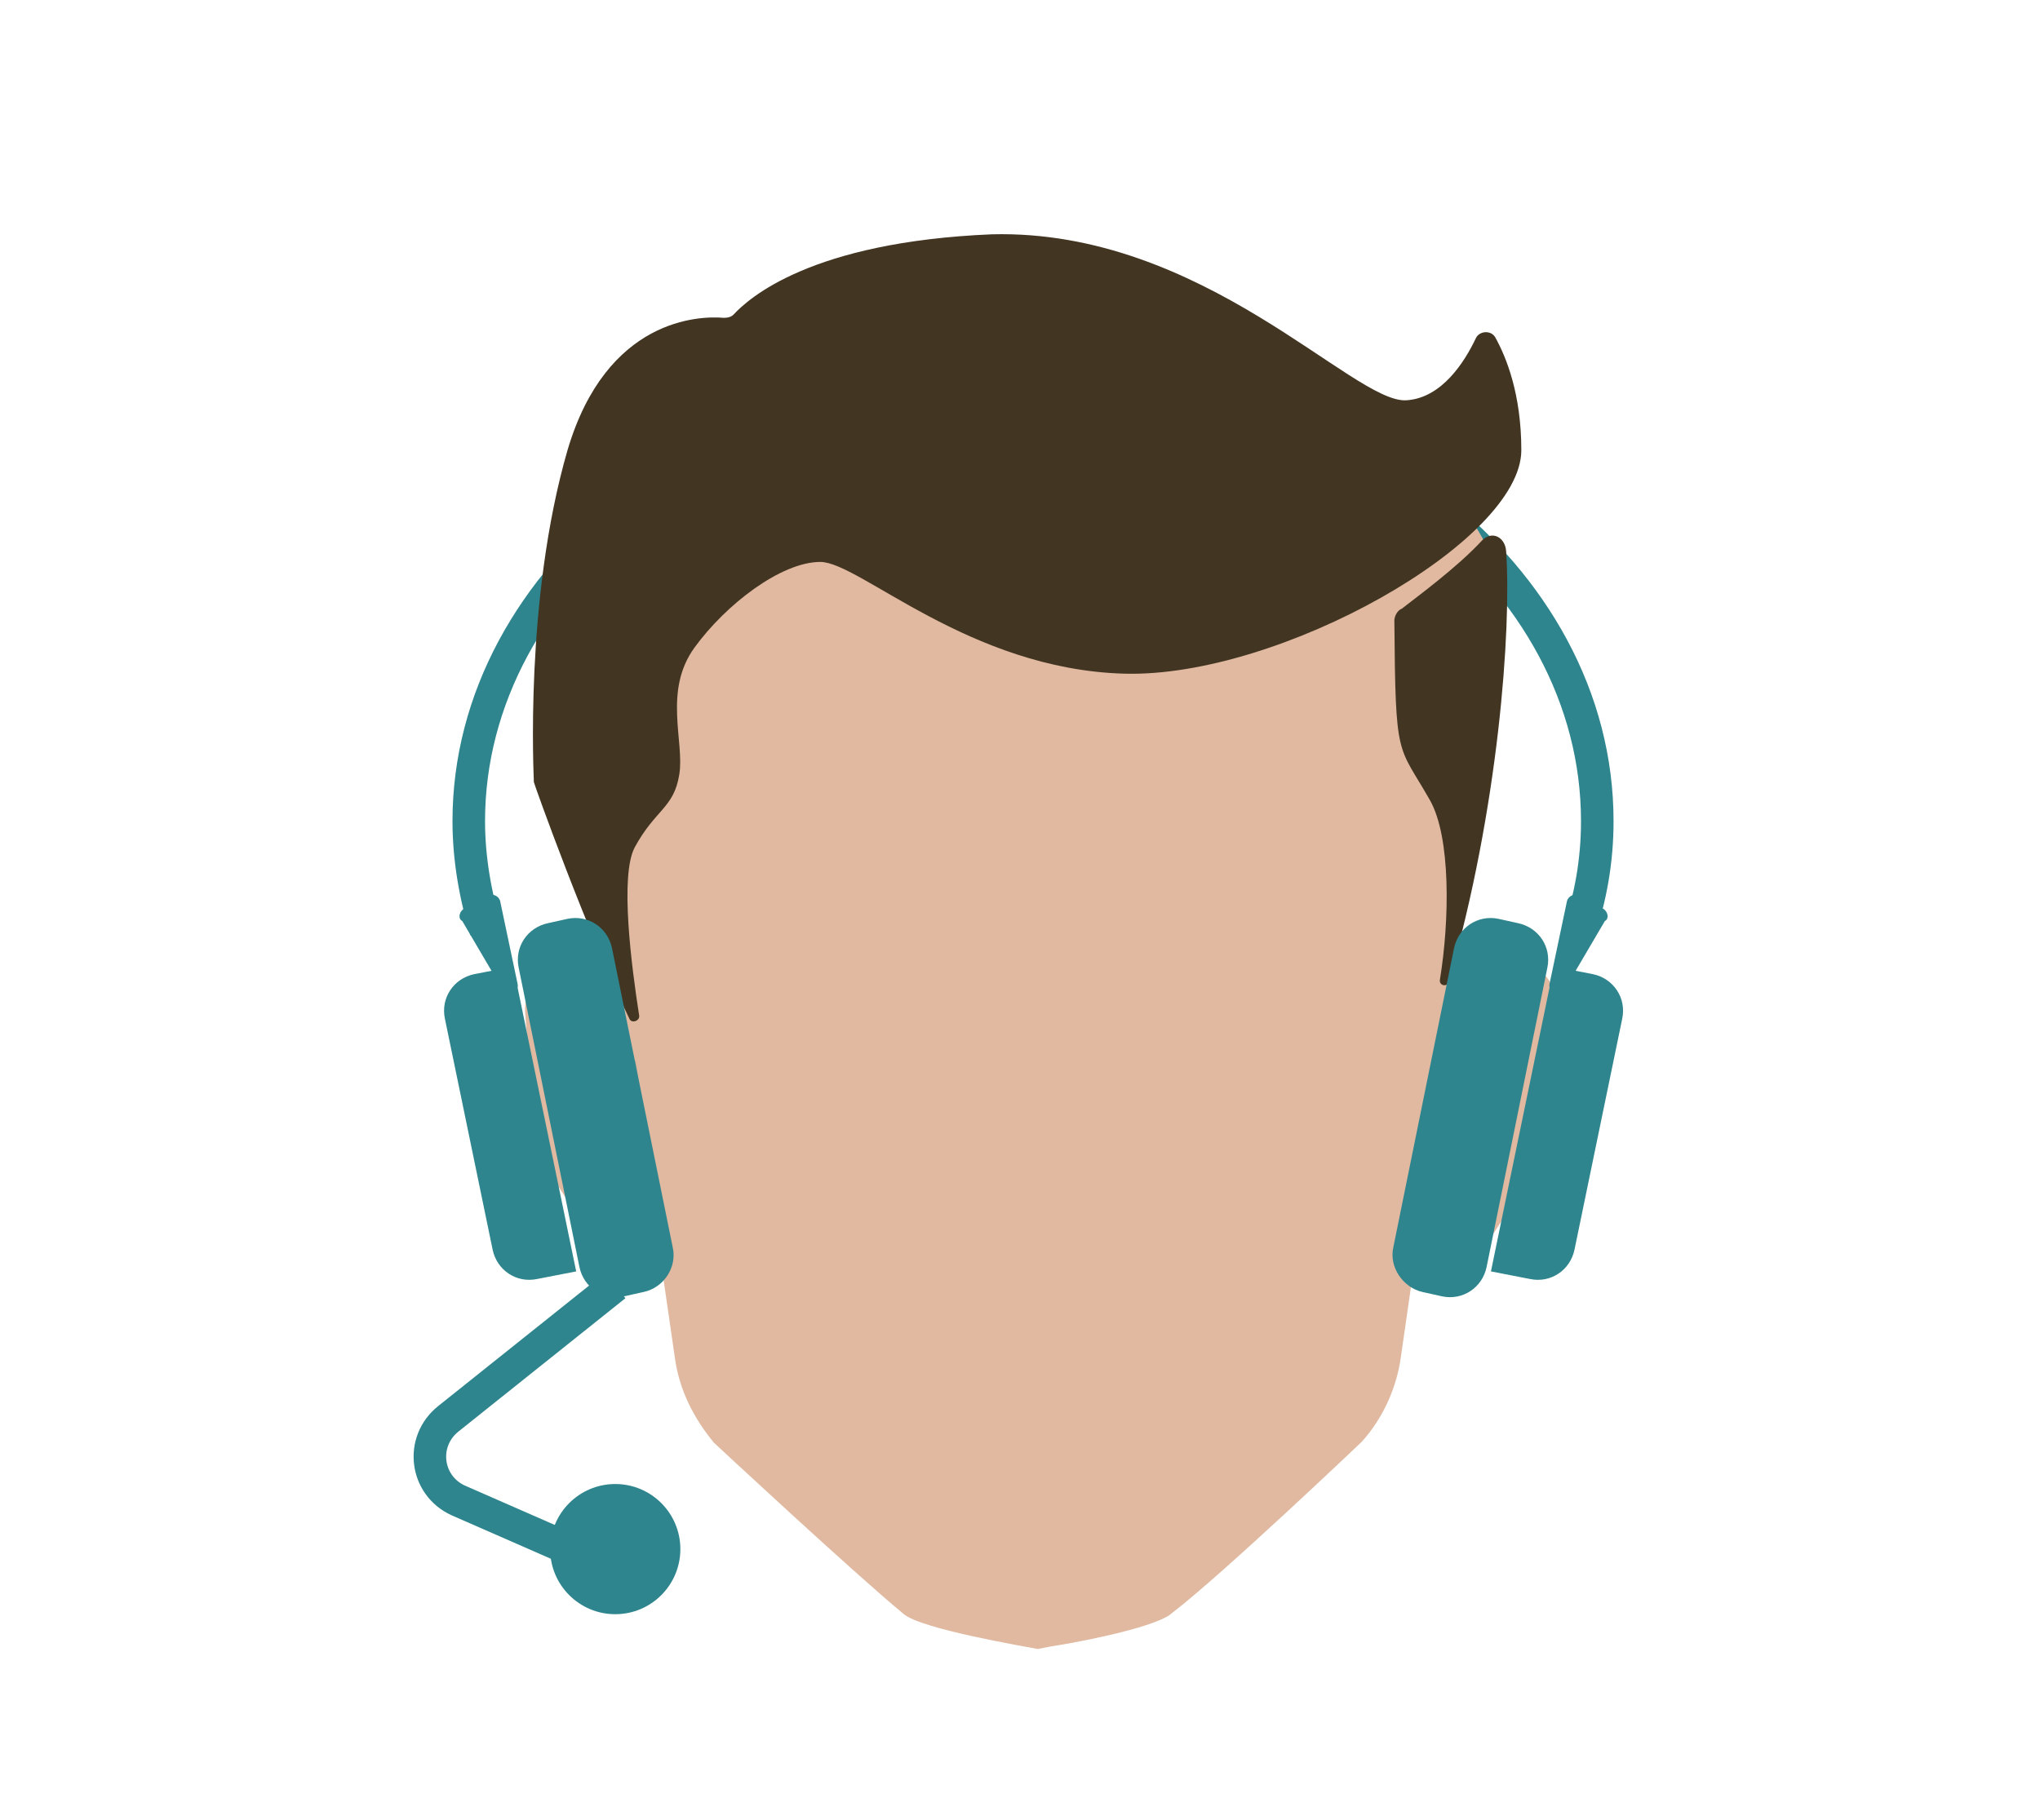 <?xml version="1.0" encoding="utf-8"?>
<!-- Generator: Adobe Illustrator 26.0.3, SVG Export Plug-In . SVG Version: 6.00 Build 0)  -->
<svg version="1.1" id="Layer_1" xmlns="http://www.w3.org/2000/svg" xmlns:xlink="http://www.w3.org/1999/xlink" x="0px" y="0px"
	 viewBox="0 0 188 167.8" style="enable-background:new 0 0 188 167.8;" xml:space="preserve">
<style type="text/css">
	.st0{fill:none;stroke:#2E858E;stroke-width:3;stroke-miterlimit:10;}
	.st1{fill:#E0B9A0;}
	.st2{fill:#CCAA97;}
	.st3{fill:#423522;}
	.st4{fill:#2E858E;}
</style>
<path class="st0" d="M44.8,85.8c-1-3.2-1.6-6.7-1.6-10.1c0-22.6,23.3-41,52-41s52,18.3,52,41c0,3.6-0.6,7.1-1.8,10.5"/>
<g>
	<circle class="st1" cx="123.4" cy="56.7" r="15"/>
	<path class="st1" d="M58.7,90.5l-2.6-1.7c-1.7-1.1-3.9-1-5.4,0.3L50,89.7c-1.1,1-1.7,2.3-1.6,3.7l0.9,11.6c0.1,0.7,0.3,1.5,0.7,2.1
		c1.5,2.3,5.2,8.1,5.7,8.8c0.1,0.2,0.3,0.3,0.6,0.5c2.6,1.3,5.6-0.3,6.3-3.1l2.3-9.8c0.2-1.1,0.1-2.1-0.4-3.1l-4.4-8.4
		C59.8,91.6,59.3,91,58.7,90.5z"/>
	<path class="st1" d="M133.5,90.5l3.2-1.8c1.8-1.1,4.1-0.6,5.5,0.9l0.1,0.2c0.9,1,1.3,2.1,1.2,3.3l-0.9,11.9
		c-0.1,0.7-0.3,1.5-0.7,2.1c-1.5,2.3-5.2,8.1-5.7,8.8c-0.1,0.2-0.3,0.3-0.6,0.5c-2.6,1.3-5.6-0.3-6.3-3.1l-2.3-9.8
		c-0.2-1.1-0.1-2.1,0.4-3.1l4.3-8.2C132.1,91.6,132.8,91,133.5,90.5z"/>
	<path class="st1" d="M135.8,68c-1.5-7.2-5.3-13.7-11.1-18.3l-4.5-3.7c-5.1-4.1-11.5-6.7-18.1-7.1l-6-0.3h-0.1l-6,0.3
		c-6.6,0.4-13,2.9-18.1,7.1l-4.6,3.7c-5.6,4.7-9.6,11.1-11.1,18.3c-0.5,2.7-1,4.8-1,4.9c0,0.5,2.9,15.7,2.9,15.7v8.5l0.2,1.2
		l3.9,26.9c0.4,2.9,1.7,5.5,3.6,7.8c0,0,13,12.1,17.5,15.8c1.7,1.4,11.3,3,12.3,3.2l0,0h0.1l1-0.2l0.6-0.1c3.1-0.5,9.4-1.8,10.7-3
		c4.7-3.6,17.5-15.8,17.5-15.8c1.9-2.1,3.2-4.9,3.6-7.8l3.9-27.1l0.1-1v-8.5c0,0,2.9-15.2,2.9-15.7C136.7,72.7,136.3,70.5,135.8,68z
		"/>
	<path class="st2" d="M131.7,110.7l2-14c0,0,5-5,5.4-5.1s0.6,2.1,0.6,2.1l-1.2,10l-2.9,5L131.7,110.7z"/>
	<path class="st2" d="M60.6,111.8l-2-14c0,0-5-5-5.4-5.1c-0.4-0.1-0.6,2.1-0.6,2.1l1.2,10l2.9,5L60.6,111.8z"/>
	<path class="st3" d="M67.6,29c-0.2,0.2-0.5,0.3-0.9,0.3c-2.2-0.2-10.8,0-14.4,12.2c-4,13.8-3.1,30.2-3.1,30.6l0,0
		c0.1,0.4,4.9,13.8,8.8,21.8c0.2,0.5,1,0.2,0.9-0.3c-0.7-4.5-1.8-12.9-0.4-15.5c1.9-3.5,3.6-3.6,4.1-6.7c0.5-3-1.5-7.7,1.4-11.7
		c2.9-4,8-7.9,11.6-7.9s13.7,9.9,28,10.3c14.3,0.4,36.6-12.2,36.6-20.6c0-5.2-1.4-8.6-2.4-10.4c-0.4-0.7-1.5-0.6-1.8,0.1
		c-1,2.1-3.1,5.5-6.4,5.7c-4.9,0.3-18.7-15.8-38.2-15.3C74.7,22.3,69,27.5,67.6,29z"/>
	<path class="st3" d="M129.2,56.1c1.4-1.1,5.1-3.8,7.4-6.3c0.9-0.9,2.1-0.3,2.2,1c0.5,7.2-0.7,23.8-5.3,39.7
		c-0.1,0.5-0.9,0.4-0.8-0.2c0.9-5.5,1-13.1-0.9-16.5c-3-5.3-3.2-3.5-3.3-16.6C128.5,56.9,128.7,56.3,129.2,56.1z"/>
</g>
<g>
	<path class="st4" d="M59.3,119.1l-1.8,0.4c-1.9,0.4-3.7-0.8-4.1-2.7l-5.6-27.6c-0.4-1.9,0.8-3.7,2.7-4.1l1.8-0.4
		c1.9-0.4,3.7,0.8,4.1,2.7l5.6,27.6C62.4,116.8,61.2,118.7,59.3,119.1z"/>
	<path class="st4" d="M53.1,117.2l-3.6,0.7c-1.9,0.4-3.7-0.8-4.1-2.7L41,93.9c-0.4-1.9,0.8-3.7,2.7-4.1l3.6-0.7L53.1,117.2z"/>
	<path class="st4" d="M42.7,83.8l2.2-1.2c0.5-0.3,1.1,0,1.2,0.5l1.6,7.6c0.1,0.4-0.2,0.8-0.5,0.9l0,0c-0.4,0.1-0.7,0-0.9-0.4
		l-3.7-6.3C42.2,84.7,42.3,84.1,42.7,83.8z"/>
</g>
<g>
	<path class="st4" d="M131.1,119.1l1.8,0.4c1.9,0.4,3.7-0.8,4.1-2.7l5.6-27.6c0.4-1.9-0.8-3.7-2.7-4.1l-1.8-0.4
		c-1.9-0.4-3.7,0.8-4.1,2.7l-5.6,27.6C128,116.8,129.3,118.7,131.1,119.1z"/>
	<path class="st4" d="M137.4,117.2l3.6,0.7c1.9,0.4,3.7-0.8,4.1-2.7l4.4-21.3c0.4-1.9-0.8-3.7-2.7-4.1l-3.6-0.7L137.4,117.2z"/>
	<path class="st4" d="M147.8,83.8l-2.2-1.2c-0.5-0.3-1.1,0-1.2,0.5l-1.6,7.6c-0.1,0.4,0.2,0.8,0.5,0.9l0,0c0.4,0.1,0.7,0,0.9-0.4
		l3.7-6.3C148.3,84.7,148.2,84.1,147.8,83.8z"/>
</g>
<path class="st0" d="M56.7,118.5l-15.4,12.3c-2.6,2.1-2.1,6.1,0.9,7.5l10.5,4.6"/>
<circle class="st4" cx="56.7" cy="142.8" r="6"/>
</svg>
